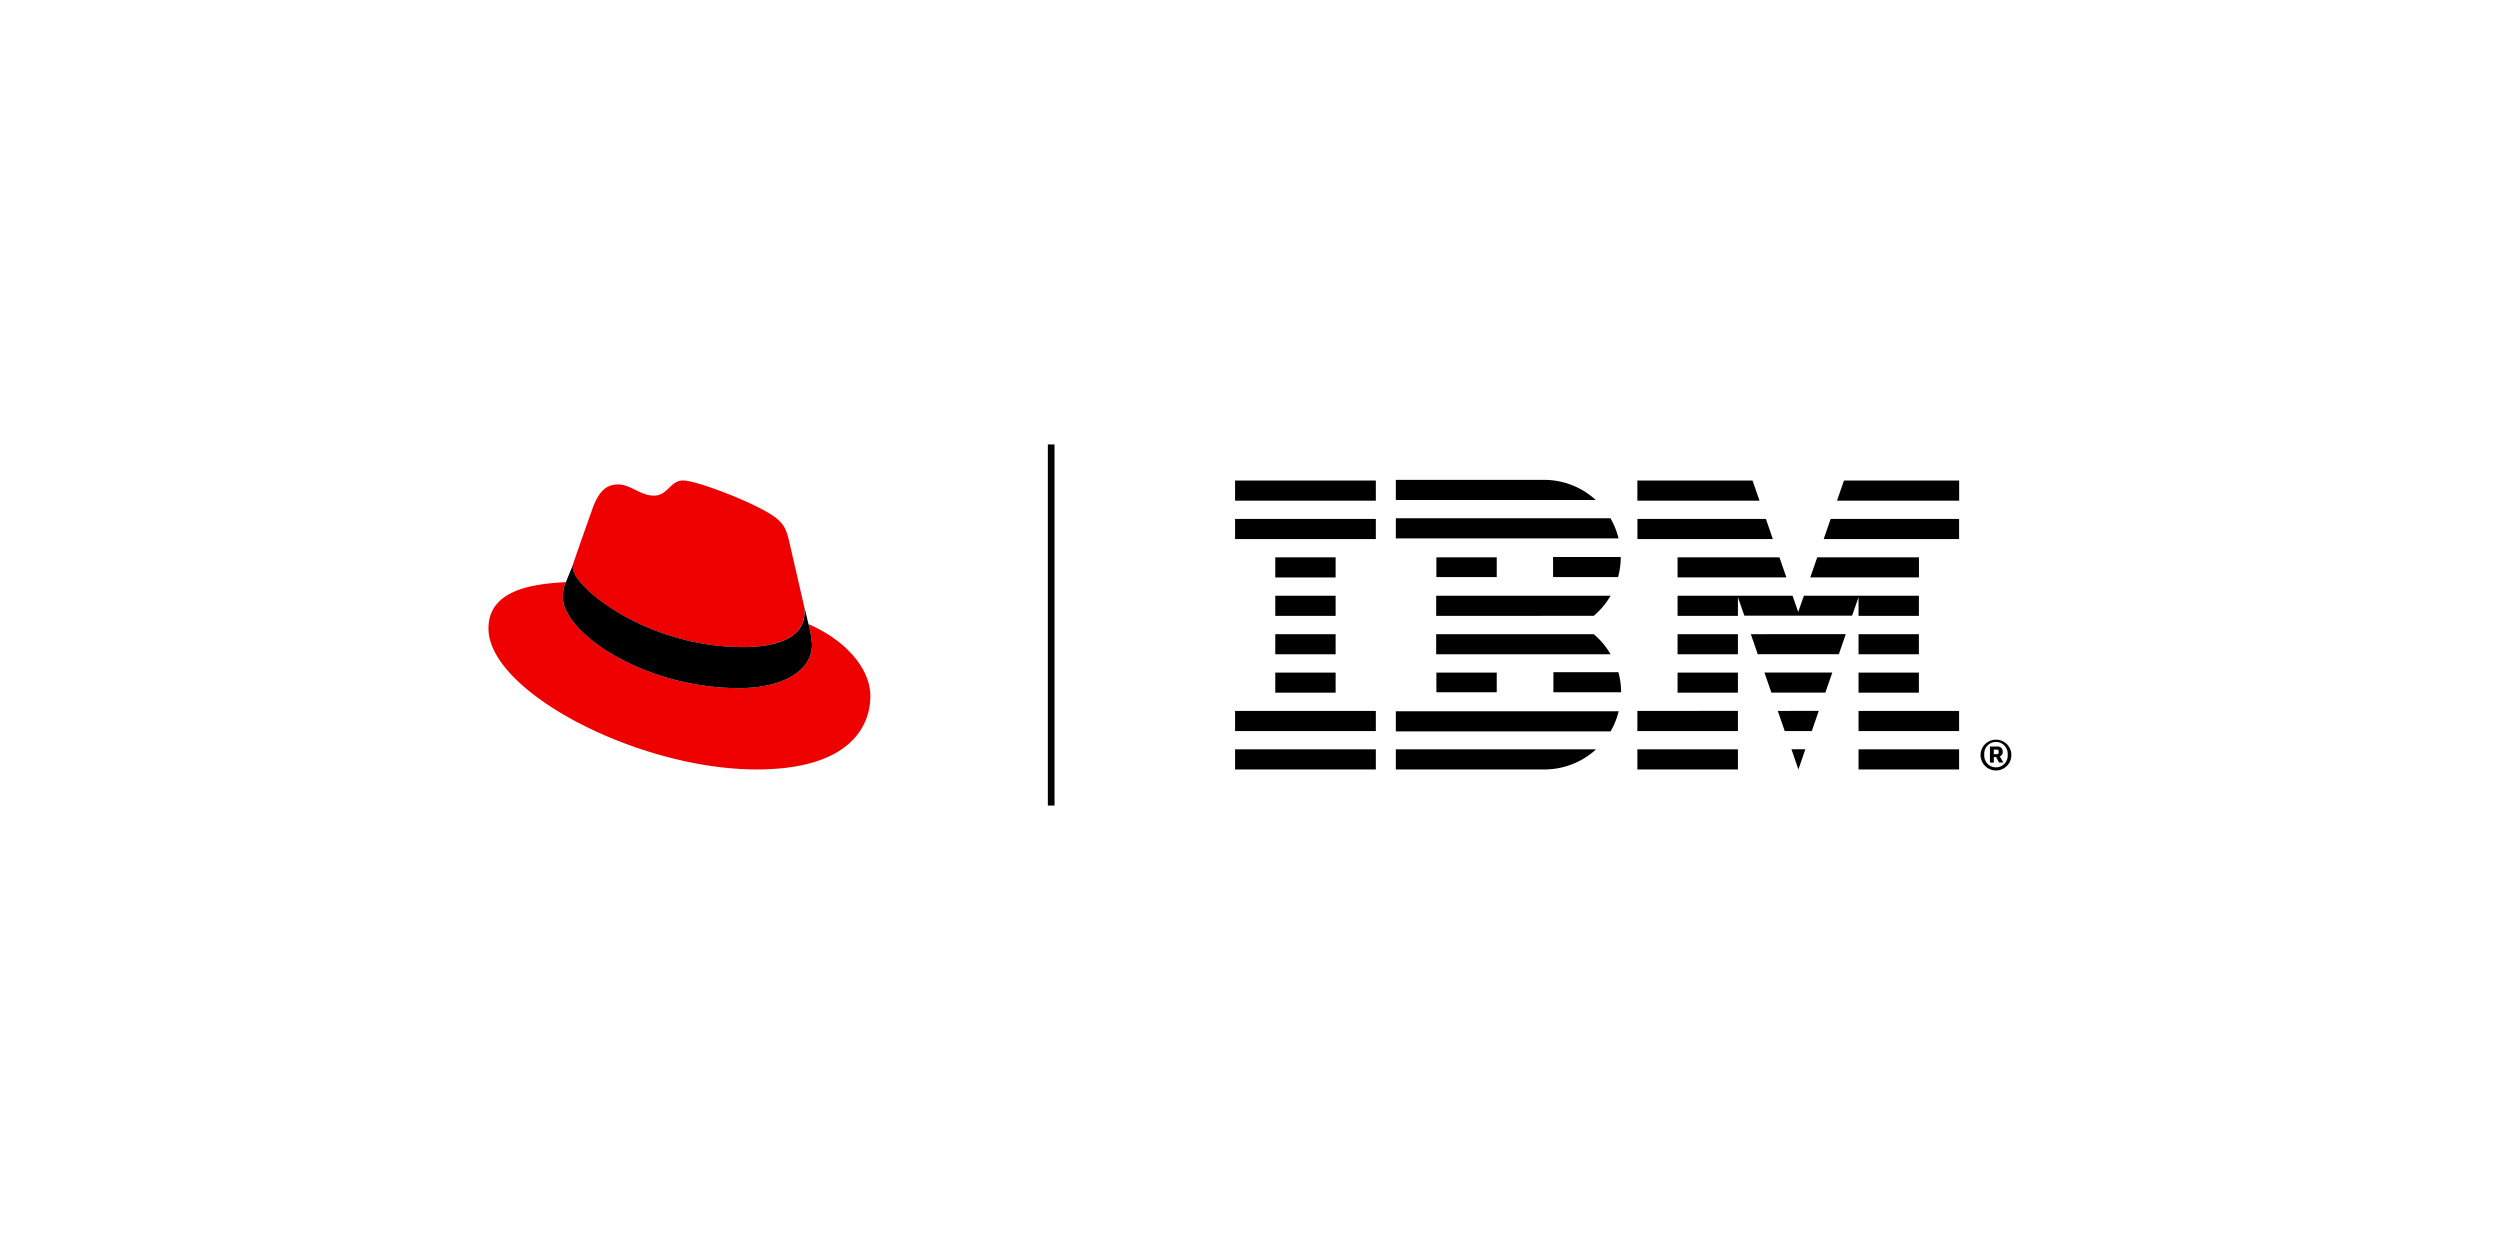 <svg id="bb15e804-6288-475b-b545-40a3972ca837" data-name="Layer 1" xmlns="http://www.w3.org/2000/svg" width="360" height="180" viewBox="0 0 360 180"><defs><style>.a28a1c1b-7c94-4e13-8f5f-1eb86d02a36d{fill:#e00;}</style></defs><path d="M287.54,108.6c.17,0,.27-.08.27-.25v-.16c0-.17-.1-.25-.27-.25h-.43v.66Zm-.43,1.21h-.56V107.5h1.05a.71.71,0,0,1,.79.73.69.69,0,0,1-.42.7l.52.88h-.62l-.43-.79h-.33v.79Zm2-1v-.28a1.69,1.69,0,0,0-3.38,0v.28a1.69,1.69,0,0,0,3.38,0Zm-3.91-.14a2.22,2.22,0,1,1,2.22,2.28,2.23,2.23,0,0,1-2.22-2.28ZM253.37,72.1l-1-2.9H235.78v2.9Zm1.92,5.53-1-2.9h-18.5v2.9Zm12.34,33.17h14.48v-2.9H267.63v2.9Zm0-5.53h14.48v-2.9H267.63v2.9Zm0-5.53h8.69V96.85h-8.69v2.89Zm8.69-8.42h-8.69v2.89h8.69V91.32Zm-8.69-2.64h8.69V85.79H259.76l-.82,2.34-.81-2.34H241.57v2.89h8.69V86l.93,2.66H266.7l.93-2.66v2.66Zm8.69-8.42H261.68l-1,2.89h15.65V80.26ZM241.57,94.21h8.69V91.32h-8.69v2.89Zm0,5.53h8.69V96.85h-8.69v2.89Zm-5.79,5.53h14.48v-2.9H235.78v2.9Zm0,5.53h14.48v-2.9H235.78v2.9Zm29.75-41.6-1,2.9h17.59V69.2Zm-2.93,8.43h19.51v-2.9h-18.5l-1,2.9Zm-21,5.52h15.64l-1-2.89H241.57v2.89Zm11.56,11.06h11.63l1-2.89H252.12l1,2.89Zm1.94,5.53h7.75l1-2.89h-9.77l1,2.89Zm1.94,5.53h3.86l1-2.9H256l1,2.9Zm1.93,5.53,1-2.9h-2l1,2.9Zm-57.92,0h21.33a11,11,0,0,0,7.46-2.9H201v2.9Zm22.64-14v2.89h9.75a11,11,0,0,0-.39-2.89Zm-16.85,2.89h8.69V96.85h-8.69v2.89Zm16.85-16.59H233a11,11,0,0,0,.39-2.89h-9.75v2.89Zm-16.85,0h8.69V80.26h-8.69v2.89Zm15.54-14H201v2.9h28.79a11,11,0,0,0-7.46-2.9Zm9.57,5.53H201v2.9h32.07a10.82,10.82,0,0,0-1.17-2.9ZM206.81,85.79v2.89H229.5a11.06,11.06,0,0,0,2.42-2.89Zm22.69,5.53H206.81v2.89h25.11a11.06,11.06,0,0,0-2.42-2.89Zm-28.48,14h30.9a10.82,10.82,0,0,0,1.17-2.9H201v2.9ZM177.85,72.1h20.27V69.2H177.85v2.9Zm0,5.53h20.27v-2.9H177.85v2.9Zm14.48,2.63h-8.69v2.89h8.69V80.26Zm-8.69,8.42h8.69V85.79h-8.69v2.89Zm0,5.53h8.69V91.32h-8.69v2.89Zm0,5.53h8.69V96.85h-8.69v2.89Zm-5.79,5.53h20.27v-2.9H177.85v2.9Zm0,2.63h20.27v2.9H177.85v-2.9Z"/><polygon points="150.89 116 151.85 116 151.85 64 150.89 64 150.89 116 150.89 116"/><path class="a28a1c1b-7c94-4e13-8f5f-1eb86d02a36d" d="M116.42,89.87a14.44,14.44,0,0,1,.5,2.93c0,4-4.55,6.29-10.52,6.29-13.52,0-25.35-7.91-25.35-13.14a5.32,5.32,0,0,1,.44-2.12c-4.86.25-11.15,1.13-11.15,6.67,0,9.09,21.55,20.3,38.61,20.3,13.08,0,16.38-5.92,16.38-10.59,0-3.67-3.18-7.84-8.91-10.34M107,93.18c3.61,0,8.84-.75,8.84-5.05a4.15,4.15,0,0,0-.09-1l-2.15-9.35c-.5-2.05-.93-3-4.55-4.79-2.8-1.43-8.9-3.8-10.71-3.8s-2.18,2.18-4.17,2.18S90.83,69.76,89,69.76s-2.86,1.18-3.73,3.61c0,0-2.43,6.85-2.74,7.85a1.62,1.62,0,0,0-.07.56c0,2.66,10.49,11.4,24.54,11.4"/><path d="M116.42,89.87a14.44,14.44,0,0,1,.5,2.93c0,4-4.55,6.29-10.52,6.29-13.52,0-25.35-7.91-25.35-13.14a5.32,5.32,0,0,1,.44-2.12l1.06-2.61a1.62,1.62,0,0,0-.07.56c0,2.66,10.49,11.4,24.54,11.4,3.61,0,8.84-.75,8.84-5.05a4.15,4.15,0,0,0-.09-1l.65,2.73Z"/></svg>